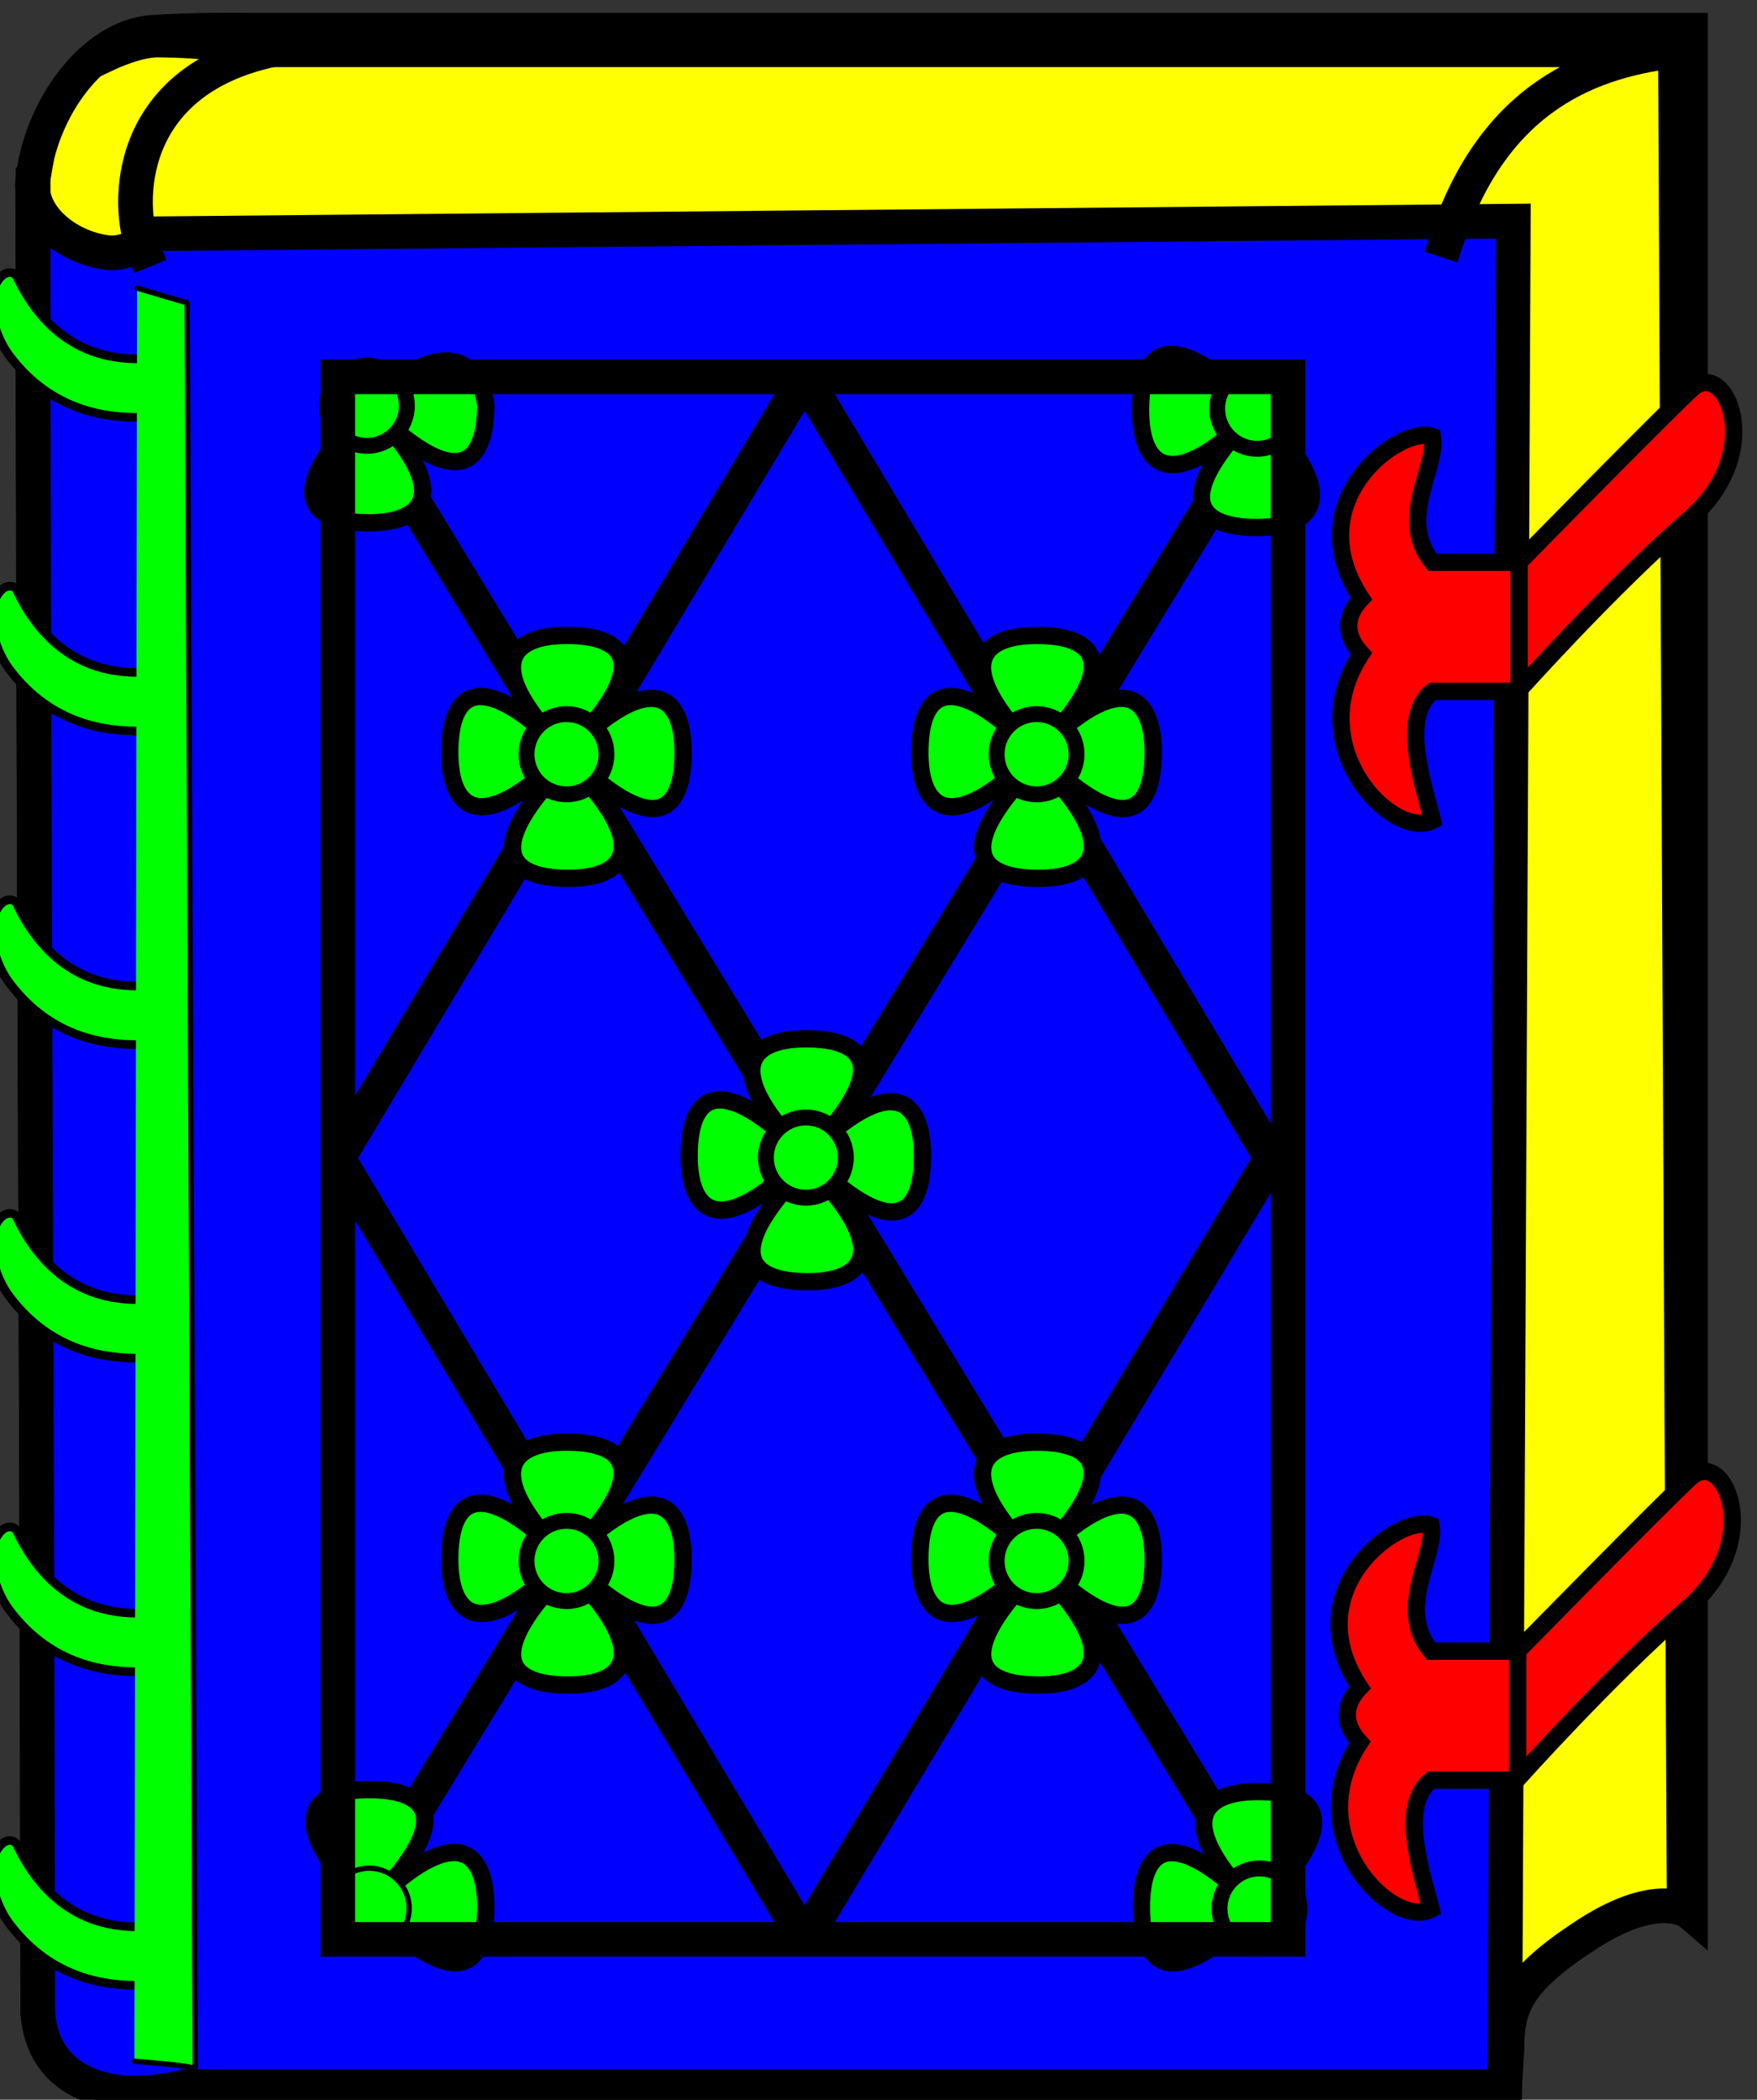 <?xml version="1.0" encoding="UTF-8" standalone="no"?>
<!-- Created with Inkscape (http://www.inkscape.org/) -->

<svg
   xmlns:dc="http://purl.org/dc/elements/1.1/"
   xmlns:cc="http://creativecommons.org/ns#"
   xmlns:rdf="http://www.w3.org/1999/02/22-rdf-syntax-ns#"
   xmlns:svg="http://www.w3.org/2000/svg"
   xmlns="http://www.w3.org/2000/svg"
   version="1.1"
   width="332.012"
   height="396.636"
   id="svg2">
  <rect width="100%" height="100%" fill="#333333" stroke="none"/>
  <defs
     id="defs150" />
  <g
     id="leaved">
    <path
       d="m 284.75,387.17 -0.424,6.963 -249.08,0 c 0,0 -4.776,1.229 -10.004,1.229 -4.618,0 -17.014,-5.588 -18.119,-19.208 -0.105,-116.65 -0.868,-224.29 -0.947,-341.98 1.43,-13.666 11.365,-27.237 22.536,-28.057 8.145,-0.597 18.783,-0.41 18.783,-0.41 l 271.95,0 0,355.64 c 0,0 -5.717,-4.917 -19.6,4.097 -13.313,8.644 -15.093,13.523 -15.093,21.718 z"
       id="path10"
       style="fill:#ffff00;stroke:#000000;stroke-width:6.544;stroke-linecap:square;stroke-linejoin:miter;stroke-miterlimit:4;stroke-dasharray:none;enable-background:accumulate" />
  </g>
  <g
     id="body">
    <path
       d="m 6.26,33.58 c 0,116.65 0.763,230.03 0.868,346.68 1.105,13.62 13.5,15.111 18.119,15.111 5.228,0 10.004,-1.229 10.004,-1.229 l 249.08,0 1.633,-352.37 -256.77,2.386 c 0,0 -4.356,4.129 -8.976,3.549 -7.741,-0.971 -15.178,-7.164 -13.953,-14.13 z"
       id="path12"
       style="fill:#0000ff;stroke:#000000;stroke-width:6.544;stroke-linecap:square;stroke-linejoin:miter;stroke-miterlimit:4;stroke-dasharray:none;enable-background:accumulate" />
    <path
       d="m 316.59,8.17 1.633,348.27"
       id="path14"
       style="fill:#000000;stroke:#000000;stroke-width:6.544;stroke-linecap:round;stroke-linejoin:bevel;stroke-miterlimit:4;stroke-dasharray:none;enable-background:accumulate" />
    <path
       d="m 273.3,45.46 c 8.983,-27.042 27.015,-34.318 44.916,-36.056 l -274.4,0 c 0,0 0.612,-1.639 -13.883,-1.844 -3.927,-0.056 -9.289,2.458 -9.289,2.458"
       id="path18"
       style="fill:none;stroke:#000000;stroke-width:6.544;stroke-linecap:square;stroke-linejoin:miter;stroke-miterlimit:4;stroke-dasharray:none;enable-background:accumulate" />
    <path
       d="M 51.43,9.4 C 23.712,15.355 23.712,38.635 27.177,47.298"
       id="path20"
       style="fill:none;stroke:#000000;stroke-width:6.544;stroke-linecap:square;stroke-linejoin:miter;stroke-miterlimit:4;stroke-dasharray:none;enable-background:accumulate" />
  </g>
  <g
     id="clasped"
     style="fill:#ff0000">
    <path
       d="m 286.74,311.9 c 0,0 26.193,-26.746 32.666,-32.778 6.37,-5.937 14.291,11.882 -0.408,24.584 -14.7,12.702 -32.462,32.573 -32.462,32.573 l -16.129,0 c -6.284,4.876 -1.51,18.245 0,24.379 -7.335,3.847 -25.059,-13.799 -13.455,-31.51 -4.459,-4.886 -1.528,-8.761 0,-10.384 -12.25,-18.643 7.591,-32.891 13.455,-30.627 1.021,5.736 -6.737,15.57 0,23.764 l 16.333,0 z"
       id="path16"
       style="fill:#ff0000;stroke:#000000;stroke-width:3.272;stroke-linecap:square;stroke-linejoin:miter;stroke-miterlimit:4;stroke-dasharray:none;enable-background:accumulate" />
    <path
       d="m 287.01,106.22 c 0,0 26.193,-26.746 32.666,-32.778 6.37,-5.937 14.291,11.882 -0.408,24.584 -14.7,12.702 -32.462,32.573 -32.462,32.573 l -16.129,0 c -6.284,4.876 -1.51,18.245 0,24.379 -7.335,3.847 -25.059,-13.799 -13.455,-31.51 -4.459,-4.886 -1.528,-8.761 0,-10.384 -12.25,-18.643 7.591,-32.891 13.455,-30.627 1.021,5.736 -6.737,15.57 0,23.764 l 16.333,0 z"
       id="path44"
       style="fill:#ff0000;stroke:#000000;stroke-width:3.272;stroke-linecap:square;stroke-linejoin:miter;stroke-miterlimit:4;stroke-dasharray:none;enable-background:accumulate" />
    <path
       d="m 287.05,105.28 0,24.174"
       id="path46"
       style="fill:none;stroke:#000000;stroke-width:3.272;stroke-linecap:round;stroke-linejoin:bevel;stroke-miterlimit:4;stroke-dasharray:none;enable-background:accumulate" />
    <path
       d="m 286.78,310.96 0,24.174"
       id="path42"
       style="fill:none;stroke:#000000;stroke-width:3.272;stroke-linecap:round;stroke-linejoin:bevel;stroke-miterlimit:4;stroke-dasharray:none;enable-background:accumulate" />
  </g>
  <g
     id="garnished"
     style="fill:#00ff00">
    <path
       d="M 63.83,366.28 243.49,71.27"
       id="path22"
       style="fill:#00ff00;stroke:#000000;stroke-width:6.544;stroke-linecap:butt;stroke-linejoin:miter;stroke-miterlimit:4;stroke-opacity:1;stroke-dasharray:none;enable-background:accumulate" />
    <path
       d="m 63.83,71.27 179.66,295"
       id="path24"
       style="fill:#00ff00;stroke:#000000;stroke-width:6.544;stroke-linecap:butt;stroke-linejoin:miter;stroke-miterlimit:4;stroke-opacity:1;stroke-dasharray:none;enable-background:accumulate" />
    <path
       d="m 63.83,218.77 88.2,-147.5 88.2,147.5 -88.2,147.51 z"
       id="path26"
       style="fill:none;stroke:#000000;stroke-width:6.544;stroke-linecap:square;stroke-linejoin:bevel;stroke-miterlimit:4;stroke-opacity:1;stroke-dasharray:none;enable-background:accumulate" />
    <path
       d="M 26.31,67.79 C 21.402,67.79 10.19,67.039 3.146,52.22 2.691,51.263 1.325,51.311 0.512,51.983 c -3.206,2.65 -2.622,10.107 1.409,15.397 8.015,10.518 18.426,11.472 24.389,11.472"
       id="path28"
       style="fill:#00ff00;stroke:#000000;stroke-width:1.636;stroke-linecap:butt;stroke-linejoin:bevel;stroke-miterlimit:4;stroke-dasharray:none;enable-background:accumulate" />
    <path
       d="m 26.31,127.03 c -4.908,0 -16.12,-0.751 -23.164,-15.57 -0.455,-0.957 -1.821,-0.909 -2.634,-0.237 -3.206,2.65 -2.622,10.107 1.409,15.397 8.015,10.518 18.426,11.472 24.389,11.472"
       id="path30"
       style="fill:#00ff00;stroke:#000000;stroke-width:1.636;stroke-linecap:butt;stroke-linejoin:bevel;stroke-miterlimit:4;stroke-dasharray:none;enable-background:accumulate" />
    <path
       d="m 26.31,186.27 c -4.908,0 -16.12,-0.751 -23.164,-15.57 -0.455,-0.957 -1.821,-0.909 -2.634,-0.237 -3.206,2.65 -2.622,10.107 1.409,15.397 8.015,10.518 18.426,11.472 24.389,11.472"
       id="path32"
       style="fill:#00ff00;stroke:#000000;stroke-width:1.636;stroke-linecap:butt;stroke-linejoin:bevel;stroke-miterlimit:4;stroke-dasharray:none;enable-background:accumulate" />
    <path
       d="m 26.31,245.5 c -4.908,0 -16.12,-0.751 -23.164,-15.57 -0.455,-0.957 -1.821,-0.909 -2.634,-0.237 -3.206,2.65 -2.622,10.107 1.409,15.397 8.015,10.518 18.426,11.472 24.389,11.472"
       id="path34"
       style="fill:#00ff00;stroke:#000000;stroke-width:1.636;stroke-linecap:butt;stroke-linejoin:bevel;stroke-miterlimit:4;stroke-dasharray:none;enable-background:accumulate" />
    <path
       d="m 26.31,304.74 c -4.908,0 -16.12,-0.751 -23.164,-15.57 -0.455,-0.957 -1.821,-0.909 -2.634,-0.237 -3.206,2.65 -2.622,10.107 1.409,15.397 8.015,10.518 18.426,11.472 24.389,11.472"
       id="path36"
       style="fill:#00ff00;stroke:#000000;stroke-width:1.636;stroke-linecap:butt;stroke-linejoin:bevel;stroke-miterlimit:4;stroke-dasharray:none;enable-background:accumulate" />
    <path
       d="m 26.31,363.98 c -4.908,0 -16.12,-0.751 -23.164,-15.57 -0.455,-0.957 -1.821,-0.909 -2.634,-0.237 -3.206,2.65 -2.622,10.107 1.409,15.397 8.015,10.518 18.426,11.472 24.389,11.472"
       id="path38"
       style="fill:#00ff00;stroke:#000000;stroke-width:1.636;stroke-linecap:butt;stroke-linejoin:bevel;stroke-miterlimit:4;stroke-dasharray:none;enable-background:accumulate" />
    <path
       d="m 25.4,389.37 c 0,0 10.312,0.756 11.5,1.387 L 35.357,57.223 25.9,54.42"
       id="path40"
       style="fill:#00ff00;stroke:#000000;stroke-width:1;stroke-linecap:round;stroke-linejoin:bevel;stroke-miterlimit:4;stroke-opacity:1;stroke-dasharray:none;enable-background:accumulate" />
    <path
       d="m 107.032,294.544 c -16.333,-16.389 -10.584,-22.125 0,-22.125 11.595,0 16.333,5.736 0,22.125"
       id="path50"
       style="fill:#00ff00;stroke:#000000;stroke-width:3.272;stroke-linecap:round;stroke-linejoin:bevel;stroke-miterlimit:4;stroke-dasharray:none;enable-background:accumulate" />
    <path
       d="m 107.032,294.544 c -16.333,16.389 -22.05,10.62 -22.05,0 0,-11.635 5.717,-16.389 22.05,0"
       id="path52"
       style="fill:#00ff00;stroke:#000000;stroke-width:3.272;stroke-linecap:round;stroke-linejoin:bevel;stroke-miterlimit:4;stroke-dasharray:none;enable-background:accumulate" />
    <path
       d="m 107.391,296.183 c 16.333,16.389 10.584,22.125 0,22.125 -11.595,0 -16.333,-5.736 0,-22.125"
       id="path54"
       style="fill:#00ff00;stroke:#000000;stroke-width:3.272;stroke-linecap:round;stroke-linejoin:bevel;stroke-miterlimit:4;stroke-dasharray:none;enable-background:accumulate" />
    <path
       d="m 107.032,294.544 c 16.333,-16.389 22.05,-10.62 22.05,0 0,11.635 -5.717,16.389 -22.05,0"
       id="path56"
       style="fill:#00ff00;stroke:#000000;stroke-width:3.272;stroke-linecap:round;stroke-linejoin:bevel;stroke-miterlimit:4;stroke-dasharray:none;enable-background:accumulate" />
    <path
       d="m 114.598,294.864 c 0,4.186 -3.382,7.58 -7.554,7.58 -4.172,0 -7.554,-3.394 -7.554,-7.58 0,-4.186 3.382,-7.58 7.554,-7.58 4.172,0 7.554,3.394 7.554,7.58 z"
       id="path58"
       style="fill:#00ff00;stroke:#000000;stroke-width:3;stroke-opacity:1;enable-background:accumulate" />
    <path
       d="m 195.866,294.544 c -16.333,-16.389 -10.584,-22.125 0,-22.125 11.595,0 16.333,5.736 0,22.125"
       id="path62"
       style="fill:#00ff00;stroke:#000000;stroke-width:3.272;stroke-linecap:round;stroke-linejoin:bevel;stroke-miterlimit:4;stroke-dasharray:none;enable-background:accumulate" />
    <path
       d="m 195.866,294.544 c -16.333,16.389 -22.05,10.62 -22.05,0 0,-11.635 5.717,-16.389 22.05,0"
       id="path64"
       style="fill:#00ff00;stroke:#000000;stroke-width:3.272;stroke-linecap:round;stroke-linejoin:bevel;stroke-miterlimit:4;stroke-dasharray:none;enable-background:accumulate" />
    <path
       d="m 196.225,296.183 c 16.333,16.389 10.584,22.125 0,22.125 -11.595,0 -16.333,-5.736 0,-22.125"
       id="path66"
       style="fill:#00ff00;stroke:#000000;stroke-width:3.272;stroke-linecap:round;stroke-linejoin:bevel;stroke-miterlimit:4;stroke-dasharray:none;enable-background:accumulate" />
    <path
       d="m 195.866,294.544 c 16.333,-16.389 22.05,-10.62 22.05,0 0,11.635 -5.717,16.389 -22.05,0"
       id="path68"
       style="fill:#00ff00;stroke:#000000;stroke-width:3.272;stroke-linecap:round;stroke-linejoin:bevel;stroke-miterlimit:4;stroke-dasharray:none;enable-background:accumulate" />
    <path
       d="m 203.432,294.864 c 0,4.186 -3.382,7.58 -7.554,7.58 -4.172,0 -7.554,-3.394 -7.554,-7.58 0,-4.186 3.382,-7.58 7.554,-7.58 4.172,0 7.554,3.394 7.554,7.58 z"
       id="path70"
       style="fill:#00ff00;stroke:#000000;stroke-width:3;stroke-opacity:1;enable-background:accumulate" />
    <path
       d="m 195.866,142.155 c -16.333,-16.389 -10.584,-22.125 0,-22.125 11.595,0 16.333,5.736 0,22.125"
       id="path74"
       style="fill:#00ff00;stroke:#000000;stroke-width:3.272;stroke-linecap:round;stroke-linejoin:bevel;stroke-miterlimit:4;stroke-dasharray:none;enable-background:accumulate" />
    <path
       d="m 195.866,142.155 c -16.333,16.389 -22.05,10.62 -22.05,0 0,-11.635 5.717,-16.389 22.05,0"
       id="path76"
       style="fill:#00ff00;stroke:#000000;stroke-width:3.272;stroke-linecap:round;stroke-linejoin:bevel;stroke-miterlimit:4;stroke-dasharray:none;enable-background:accumulate" />
    <path
       d="m 196.225,143.794 c 16.333,16.389 10.584,22.125 0,22.125 -11.595,0 -16.333,-5.736 0,-22.125"
       id="path78"
       style="fill:#00ff00;stroke:#000000;stroke-width:3.272;stroke-linecap:round;stroke-linejoin:bevel;stroke-miterlimit:4;stroke-dasharray:none;enable-background:accumulate" />
    <path
       d="m 195.866,142.155 c 16.333,-16.389 22.05,-10.62 22.05,0 0,11.635 -5.717,16.389 -22.05,0"
       id="path80"
       style="fill:#00ff00;stroke:#000000;stroke-width:3.272;stroke-linecap:round;stroke-linejoin:bevel;stroke-miterlimit:4;stroke-dasharray:none;enable-background:accumulate" />
    <path
       d="m 203.432,142.474 c 0,4.186 -3.382,7.58 -7.554,7.58 -4.172,0 -7.554,-3.394 -7.554,-7.58 0,-4.186 3.382,-7.58 7.554,-7.58 4.172,0 7.554,3.394 7.554,7.58 z"
       id="path82"
       style="fill:#00ff00;stroke:#000000;stroke-width:3;stroke-opacity:1;enable-background:accumulate" />
    <path
       d="m 107.032,142.155 c -16.333,-16.389 -10.584,-22.125 0,-22.125 11.595,0 16.333,5.736 0,22.125"
       id="path86"
       style="fill:#00ff00;stroke:#000000;stroke-width:3.272;stroke-linecap:round;stroke-linejoin:bevel;stroke-miterlimit:4;stroke-dasharray:none;enable-background:accumulate" />
    <path
       d="m 107.032,142.155 c -16.333,16.389 -22.05,10.62 -22.05,0 0,-11.635 5.717,-16.389 22.05,0"
       id="path88"
       style="fill:#00ff00;stroke:#000000;stroke-width:3.272;stroke-linecap:round;stroke-linejoin:bevel;stroke-miterlimit:4;stroke-dasharray:none;enable-background:accumulate" />
    <path
       d="m 107.391,143.794 c 16.333,16.389 10.584,22.125 0,22.125 -11.595,0 -16.333,-5.736 0,-22.125"
       id="path90"
       style="fill:#00ff00;stroke:#000000;stroke-width:3.272;stroke-linecap:round;stroke-linejoin:bevel;stroke-miterlimit:4;stroke-dasharray:none;enable-background:accumulate" />
    <path
       d="m 107.032,142.155 c 16.333,-16.389 22.05,-10.62 22.05,0 0,11.635 -5.717,16.389 -22.05,0"
       id="path92"
       style="fill:#00ff00;stroke:#000000;stroke-width:3.272;stroke-linecap:round;stroke-linejoin:bevel;stroke-miterlimit:4;stroke-dasharray:none;enable-background:accumulate" />
    <path
       d="m 114.598,142.474 c 0,4.186 -3.382,7.58 -7.554,7.58 -4.172,0 -7.554,-3.394 -7.554,-7.58 0,-4.186 3.382,-7.58 7.554,-7.58 4.172,0 7.554,3.394 7.554,7.58 z"
       id="path94"
       style="fill:#00ff00;stroke:#000000;stroke-width:3;stroke-opacity:1;enable-background:accumulate" />
    <path
       d="m 152.265,218.351 c -16.333,-16.389 -10.584,-22.125 0,-22.125 11.595,0 16.333,5.736 0,22.125"
       id="path98"
       style="fill:#00ff00;stroke:#000000;stroke-width:3.272;stroke-linecap:round;stroke-linejoin:bevel;stroke-miterlimit:4;stroke-dasharray:none;enable-background:accumulate" />
    <path
       d="m 152.265,218.351 c -16.333,16.389 -22.05,10.62 -22.05,0 0,-11.635 5.717,-16.389 22.05,0"
       id="path100"
       style="fill:#00ff00;stroke:#000000;stroke-width:3.272;stroke-linecap:round;stroke-linejoin:bevel;stroke-miterlimit:4;stroke-dasharray:none;enable-background:accumulate" />
    <path
       d="m 152.641,219.987 c 16.333,16.389 10.584,22.125 0,22.125 -11.595,0 -16.333,-5.736 0,-22.125"
       id="path102"
       style="fill:#00ff00;stroke:#000000;stroke-width:3.272;stroke-linecap:round;stroke-linejoin:bevel;stroke-miterlimit:4;stroke-dasharray:none;enable-background:accumulate" />
    <path
       d="m 152.265,218.351 c 16.333,-16.389 22.05,-10.62 22.05,0 0,11.635 -5.717,16.389 -22.05,0"
       id="path104"
       style="fill:#00ff00;stroke:#000000;stroke-width:3.272;stroke-linecap:round;stroke-linejoin:bevel;stroke-miterlimit:4;stroke-dasharray:none;enable-background:accumulate" />
    <path
       d="m 159.832,218.669 c 0,4.186 -3.382,7.58 -7.554,7.58 -4.172,0 -7.554,-3.394 -7.554,-7.58 0,-4.186 3.382,-7.58 7.554,-7.58 4.172,0 7.554,3.394 7.554,7.58 z"
       id="path106"
       style="fill:#00ff00;stroke:#000000;stroke-width:3;stroke-opacity:1;enable-background:accumulate" />
    <path
       d="m 69.626,338.054 c 11.722,3e-5 16.46,5.736 0,22.1 -16.46,-16.414 -10.711,-22.1 0,-22.1 z"
       id="path110"
       style="fill:#00ff00;stroke:#000000;stroke-width:3.272;stroke-linecap:round;stroke-linejoin:bevel;stroke-miterlimit:4;stroke-dasharray:none;enable-background:accumulate" />
    <path
       d="m 69.75,360.179 c 16.333,-16.389 22.05,-10.62 22.05,0 0,11.635 -5.717,16.389 -22.05,0"
       id="path112"
       style="fill:#00ff00;stroke:#000000;stroke-width:3.272;stroke-linecap:round;stroke-linejoin:bevel;stroke-miterlimit:4;stroke-dasharray:none;enable-background:accumulate" />
    <path
       d="m 77.318,360.484 c 0,4.186 -3.382,7.58 -7.554,7.58 -4.172,0 -7.554,-3.394 -7.554,-7.58 0,-4.186 3.382,-7.58 7.554,-7.58 4.172,0 7.554,3.394 7.554,7.58 z"
       id="path114"
       style="fill:#00ff00;stroke:#000000;stroke-opacity:1;enable-background:accumulate" />
    <path
       d="m 215.681,360.546 c -0.063,-11.635 5.653,-16.389 21.91,-0.013 -16.409,16.376 -21.847,10.633 -21.91,0.013 z"
       id="path118"
       style="fill:#00ff00;stroke:#000000;stroke-width:3.272;stroke-linecap:round;stroke-linejoin:bevel;stroke-miterlimit:4;stroke-dasharray:none;enable-background:accumulate" />
    <path
       d="m 237.665,360.546 c -16.333,-16.389 -10.584,-22.125 0,-22.125 11.595,0 16.333,5.736 0,22.125"
       id="path120"
       style="fill:#00ff00;stroke:#000000;stroke-width:3.272;stroke-linecap:round;stroke-linejoin:bevel;stroke-miterlimit:4;stroke-dasharray:none;enable-background:accumulate" />
    <path
       d="m 237.995,352.947 c 4.172,0 7.554,3.394 7.554,7.58 0,4.186 -3.382,7.58 -7.554,7.58 -4.172,0 -7.554,-3.394 -7.554,-7.58 0,-4.186 3.382,-7.58 7.554,-7.58 z"
       id="path122"
       style="fill:#00ff00;stroke:#000000;stroke-width:3;stroke-opacity:1;enable-background:accumulate" />
    <path
       d="m 69.651,76.629 c 16.333,16.389 10.584,22.125 0,22.125 -11.595,0 -16.333,-5.736 0,-22.125"
       id="path126"
       style="fill:#00ff00;stroke:#000000;stroke-width:3.272;stroke-linecap:round;stroke-linejoin:bevel;stroke-miterlimit:4;stroke-dasharray:none;enable-background:accumulate" />
    <path
       d="M 69.693,76.623 C 83.435,62.94 90.823,68.098 91.799,76.606 91.698,88.266 85.981,93.021 69.693,76.623 z"
       id="path128"
       style="fill:#00ff00;stroke:#000000;stroke-width:3.272;stroke-linecap:round;stroke-linejoin:bevel;stroke-miterlimit:4;stroke-dasharray:none;enable-background:accumulate" />
    <path
       d="m 69.331,84.222 c -4.172,0 -7.554,-3.394 -7.554,-7.58 0,-4.186 3.382,-7.58 7.554,-7.58 4.172,0 7.554,3.394 7.554,7.58 0,4.186 -3.382,7.58 -7.554,7.58 z"
       id="path130"
       style="fill:#00ff00;stroke:#000000;stroke-width:3;stroke-opacity:1;enable-background:accumulate" />
    <path
       d="m 237.548,99.646 c -11.577,0 -16.315,-5.736 0.081,-22.125 16.396,16.389 10.485,22.125 -0.081,22.125 z"
       id="path134"
       style="fill:#00ff00;stroke:#000000;stroke-width:3.272;stroke-linecap:round;stroke-linejoin:bevel;stroke-miterlimit:4;stroke-dasharray:none;enable-background:accumulate" />
    <path
       d="m 237.567,77.521 c -16.333,16.389 -22.05,10.62 -22.05,0 0,-11.635 5.717,-16.389 22.05,0"
       id="path136"
       style="fill:#00ff00;stroke:#000000;stroke-width:3.272;stroke-linecap:round;stroke-linejoin:bevel;stroke-miterlimit:4;stroke-dasharray:none;enable-background:accumulate" />
    <path
       d="m 230,77.201 c 0,-4.186 3.382,-7.58 7.554,-7.58 4.172,0 7.554,3.394 7.554,7.58 0,4.186 -3.382,7.58 -7.554,7.58 -4.172,0 -7.554,-3.394 -7.554,-7.58 z"
       id="path138"
       style="fill:#00ff00;stroke:#000000;stroke-width:3;stroke-opacity:1;enable-background:accumulate" />
    <path
       d="m 63.83,71.18 179.55,0 0,295.17 -179.55,0 z"
       id="path140"
       style="fill:none;stroke:#000000;stroke-width:6.544;stroke-linecap:square;stroke-linejoin:miter;stroke-miterlimit:4;stroke-opacity:1;enable-background:accumulate" />
  </g>
</svg>
